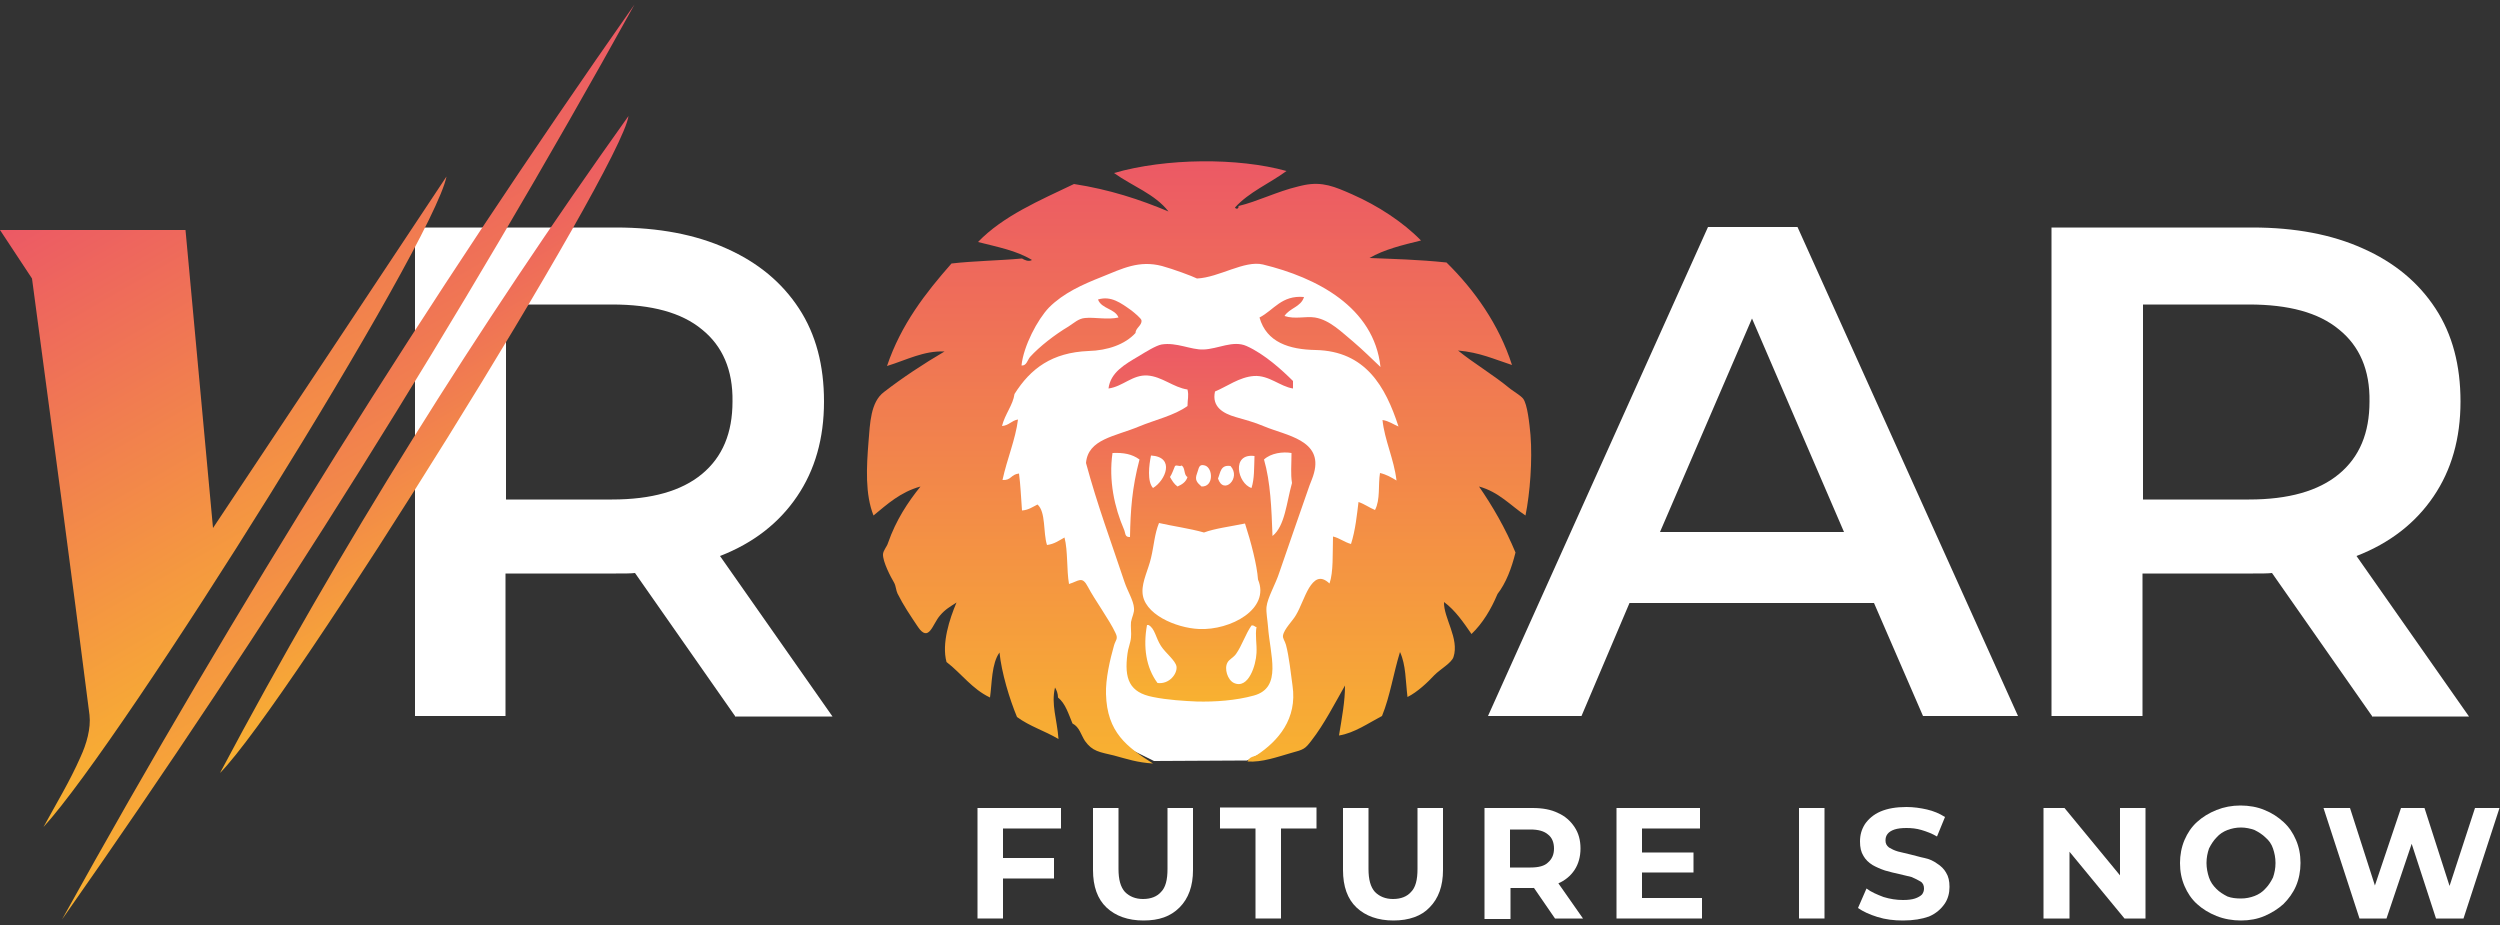 <?xml version="1.0" encoding="utf-8"?>
<!-- Generator: Adobe Illustrator 22.1.0, SVG Export Plug-In . SVG Version: 6.00 Build 0)  -->
<svg version="1.1" id="Layer_1" xmlns="http://www.w3.org/2000/svg" xmlns:xlink="http://www.w3.org/1999/xlink" x="0px" y="0px"
	 viewBox="0 0 500 185" style="enable-background:new 0 0 500 185;" xml:space="preserve">
<rect x="0" y="0" width="500" height="185" fill="#333333" stroke="none"/>
<style type="text/css">
	.st0{fill:#FFFFFF;}
	.st1{fill:url(#SVGID_1_);}
	.st2{fill:url(#SVGID_2_);}
	.st3{fill:url(#SVGID_3_);}
	.st4{fill:url(#SVGID_4_);}
	.st5{fill:url(#SVGID_5_);}
</style>
<g>
	<g>
		<g>
			<path class="st0" d="M147,143.2l-20-28.6c-0.8,0.1-2.1,0.1-3.8,0.1h-22.1v28.5H83V45.5h40.2c8.5,0,15.9,1.4,22.1,4.2
				c6.3,2.8,11.1,6.8,14.5,12c3.4,5.2,5,11.4,5,18.6c0,7.4-1.8,13.7-5.4,19c-3.6,5.3-8.7,9.3-15.4,11.9l22.5,32.1H147z M140.4,65.9
				c-4.1-3.4-10.1-5-18-5h-21.2v39h21.2c7.9,0,13.9-1.7,18-5.1c4.1-3.4,6.1-8.2,6.1-14.5C146.6,74,144.5,69.2,140.4,65.9z"/>
			<path class="st0" d="M374.8,120.6h-48.9l-9.6,22.6h-18.7l44-97.8h17.9l44.1,97.8h-19L374.8,120.6z M368.8,106.4l-18.4-42.7
				L332,106.4H368.8z"/>
			<path class="st0" d="M474.4,143.2l-20-28.6c-0.8,0.1-2.1,0.1-3.8,0.1h-22.1v28.5h-18.2V45.5h40.2c8.5,0,15.9,1.4,22.1,4.2
				c6.3,2.8,11.1,6.8,14.5,12c3.4,5.2,5,11.4,5,18.6c0,7.4-1.8,13.7-5.4,19c-3.6,5.3-8.7,9.3-15.4,11.9l22.5,32.1H474.4z
				 M467.8,65.9c-4.1-3.4-10.1-5-18-5h-21.2v39h21.2c7.9,0,13.9-1.7,18-5.1c4.1-3.4,6.1-8.2,6.1-14.5C474,74,471.9,69.2,467.8,65.9z
				"/>
		</g>
		<g>
			<linearGradient id="SVGID_1_" gradientUnits="userSpaceOnUse" x1="67.131" y1="131.685" x2="13.257" y2="38.371">
				<stop  offset="0" style="stop-color:#F8B131"/>
				<stop  offset="1" style="stop-color:#EC5965"/>
			</linearGradient>
			<path class="st1" d="M8.7,165.4C24.8,147.8,86.6,48.9,89.3,35.3C74,58.4,58.7,81.4,42.6,105.6c-1.9-20.7-3.7-40.2-5.5-59.6
				C26,46,15.9,46,5.4,46c0,0,0,0,0,0H0l6.4,9.7c3.9,29.1,7.8,58.2,11.5,87.3c0.3,2.7-0.6,5.8-1.8,8.4
				C14,156.2,11.2,160.8,8.7,165.4z"/>
			<linearGradient id="SVGID_2_" gradientUnits="userSpaceOnUse" x1="94.946" y1="136.247" x2="44.327" y2="48.572">
				<stop  offset="0" style="stop-color:#F8B131"/>
				<stop  offset="1" style="stop-color:#EC5965"/>
			</linearGradient>
			<path class="st2" d="M12.4,183.9c41.4-59,79.6-120,114.5-183C85.5,59.9,47.3,120.9,12.4,183.9z"/>
			<linearGradient id="SVGID_3_" gradientUnits="userSpaceOnUse" x1="103.091" y1="120.443" x2="66.636" y2="57.301">
				<stop  offset="0" style="stop-color:#F8B131"/>
				<stop  offset="1" style="stop-color:#EC5965"/>
			</linearGradient>
			<path class="st3" d="M125.7,23.2c-30.3,42.5-57.6,86-81.7,131.4C57.8,140.6,124.3,33.6,125.7,23.2z"/>
		</g>
		<g>
			<path class="st0" d="M193.2,82.6l2.7-17.4l8-5.8l6.3-10.4l9.4-1.2l9.9-1.4h21.2l20.5,8.2l6,5.1L281,68l1.9,9.2
				c0,0,1.2,5.5,1.2,6.5c0,1-1.4,18.6-1.7,19.5c-0.2,1-7,14.7-7,14.7s-6.5,7-7,8.4c-0.5,1.4-10.9,21.7-10.9,21.7l-8.1,4.1l-18.6,0.1
				l-9.7-4.8l-2.5-6.9l-25.4-27.1v-13.2l-1.1-11L193.2,82.6z"/>
			<g id="ShoSho_5_">
				
					<linearGradient id="SVGID_4_" gradientUnits="userSpaceOnUse" x1="239.88" y1="33.87" x2="239.88" y2="153.785" gradientTransform="matrix(1 0 0 -1 0 186)">
					<stop  offset="0" style="stop-color:#F8B131"/>
					<stop  offset="1" style="stop-color:#EC5965"/>
				</linearGradient>
				<path class="st4" d="M257.3,34.2c-3.4,2.5-7.5,4.2-10.3,7.3c0.2,0.4,0.8,0.3,0.7-0.3c3.8-0.9,7.7-2.9,11.9-3.9
					c0.3-0.1,0.9-0.2,1.3-0.3c3.6-0.7,6,0.3,9.6,1.9c5,2.2,10.1,5.5,13.7,9.2c-3.7,0.9-7.4,1.8-10.3,3.5c4.8,0.2,9.7,0.3,15.4,0.9
					c5.6,5.5,10.5,12.4,13.1,20.5c-3.7-1.2-6.4-2.5-10.8-2.9c3.2,2.6,7,4.8,10.5,7.7c0.8,0.6,2,1.3,2.5,1.9c0.9,1.1,1.3,5.2,1.5,7.3
					c0.4,5.1-0.1,11.6-1,16.1c-3-2-5.3-4.7-9.3-5.8c2.7,3.9,5.3,8.4,7.3,13.2c-0.8,3.2-1.9,6.1-3.6,8.3c-1.3,3.1-3,5.9-5.2,8
					c-1.6-2.3-3.2-4.7-5.5-6.4c-0.1,3.2,3.1,7.3,1.9,11c-0.4,1.2-2.6,2.4-3.8,3.6c-1.4,1.5-3.4,3.4-5.4,4.4c-0.4-3.2-0.3-6.4-1.5-9
					c-1.3,4.2-2,8.9-3.6,12.8c-2.7,1.4-5.5,3.4-8.6,3.9c0.6-3.7,1.2-6.8,1.2-10c-2,3.5-4.2,7.8-6.7,11c-1.3,1.7-1.5,1.8-4.1,2.5
					c-2.8,0.8-5.8,1.9-8.7,1.7c0.5-1.1,1.3-0.9,1.9-1.3c4.2-2.8,8.1-7.2,7.1-13.9c-0.3-2.2-0.7-5.9-1.3-8.1
					c-0.2-0.8-0.7-1.3-0.6-1.9c0.2-1.3,2-3,2.6-4.1c0.9-1.5,1.6-3.7,2.6-5.4c1-1.6,2.2-2.7,4.1-0.9c0.8-2.3,0.6-5.9,0.7-9.4
					c1.3,0.3,2.2,1.1,3.6,1.5c0.9-2.8,1.2-6,1.5-8.4c1.2,0.4,2.1,1.1,3.3,1.6c1.1-2.1,0.6-5,1-7.4c1.3,0.3,2.3,0.9,3.3,1.5
					c-0.5-4.3-2.4-8.1-2.8-12.1c1.3,0.2,2.2,0.9,3.2,1.3c-2.6-8-6.6-15.1-16.6-15.3c-5.2-0.1-9.8-1.5-11.2-6.5
					c2.9-1.5,4.4-4.5,8.9-4.1c-0.6,2-2.9,2.2-3.9,3.8c2.1,0.7,4.2,0,6.1,0.3c3,0.5,5.4,3,7.6,4.8c2,1.7,3.8,3.5,5.5,5.1
					c-1.3-12-12.8-17.9-23.5-20.5c-3.7-0.9-8.8,2.6-13.2,2.8c-1-0.5-4.8-1.9-7-2.5c-4.6-1.2-7.9,0.5-12.1,2.2
					c-3.8,1.5-7.6,3.2-10.5,6.1c-2.3,2.4-5.1,7.7-5.5,11.6c1,0.1,1.2-1.1,1.7-1.7c1.9-2.1,5-4.5,7.7-6.1c1.1-0.7,2-1.6,3.3-1.7
					c1.9-0.2,4.5,0.4,6.7-0.1c-0.7-1.8-3.4-1.7-4.1-3.6c2.6-0.8,4.6,0.7,6.7,2.2c0.5,0.4,2,1.6,2,2c0.1,1-1.2,1.5-1.2,2.5
					c-2.1,2.3-5.6,3.5-9.4,3.6c-7.3,0.3-11.6,3.5-14.8,8.6c-0.3,2.2-1.9,4-2.5,6.4c1.4-0.1,1.9-1.1,3.2-1.3c-0.5,4-2.2,7.9-3.1,12.1
					c1.8,0.1,1.6-1.1,3.3-1.3c0.3,2.2,0.4,4.8,0.6,7.4c1.3-0.1,2.1-0.7,3.1-1.2c1.7,1.5,1.1,5.6,1.9,8.1c1.5-0.2,2.4-0.9,3.5-1.5
					c0.7,2.7,0.4,6.4,0.9,9.3c2-0.6,2.6-1.7,3.8,0.6c1.3,2.5,4.3,6.6,5.5,9.2c0.6,1.2,0,1.4-0.3,2.5c-0.8,2.8-1.7,6.7-1.6,9.7
					c0.2,7.7,4.2,10.6,9.4,13.9c-3.2-0.2-5.2-0.9-7.8-1.6c-2.9-0.7-4.3-0.8-5.8-2.9c-0.8-1.2-1.1-2.8-2.5-3.5
					c-0.8-1.9-1.4-4-2.9-5.2c0-0.8-0.3-1.5-0.6-2c-0.8,3.4,0.4,6.3,0.7,10.3c-2.9-1.7-5.7-2.5-8.3-4.4c-1.5-3.6-3.1-8.9-3.5-12.9
					c-1.6,2.2-1.5,6.2-1.9,9c-3.6-1.7-5.7-4.8-8.7-7.1c-1-3.7,0.6-8.6,2-11.9c-1.2,0.8-2.2,1.3-3.3,2.6c-1.5,1.7-2.2,5.5-4.4,2.3
					c-1.6-2.4-2.9-4.3-4.1-6.7c-0.3-0.6-0.3-1.5-0.7-2.2c-0.6-1-2.3-4.2-2.2-5.7c0.1-0.8,0.8-1.5,1-2.2c1.6-4.6,4-8.2,6.5-11.3
					c-4,1.1-6.6,3.5-9.4,5.8c-1.7-4.3-1.4-9.7-1-14.7c0.3-3.7,0.4-8,3.1-10c3.6-2.8,8-5.7,12.1-8.1c-4.1-0.2-7.6,1.7-11.5,2.9
					c2.8-8.3,7.7-14.6,12.9-20.5c4.2-0.5,9.8-0.6,14.1-1c0.5,0.3,1.3,0.7,2,0.3c-3.1-1.9-6.9-2.6-10.8-3.6c5-5.2,12.3-8.3,19.2-11.6
					c7.1,1.1,13.2,3.1,18.9,5.5c-2.7-3.5-7.3-5.1-10.9-7.7C233.2,31.6,247.6,31.5,257.3,34.2z"/>
				
					<linearGradient id="SVGID_5_" gradientUnits="userSpaceOnUse" x1="240.204" y1="45.879" x2="240.204" y2="117.289" gradientTransform="matrix(1 0 0 -1 0 186)">
					<stop  offset="0" style="stop-color:#F8B131"/>
					<stop  offset="1" style="stop-color:#EC5965"/>
				</linearGradient>
				<path class="st5" d="M258.6,77.7c-2.6-0.4-4.8-2.7-7.8-2.5c-2.9,0.2-5.4,2.1-7.8,3.1c-0.7,3.1,1.7,4.4,4.1,5.1
					c1.7,0.5,3.7,1,5.8,1.9c4.3,1.8,11.7,2.7,9.9,9.3c-0.2,0.8-0.6,1.7-0.9,2.5c-2,5.8-4,11.4-6,17.3c-0.8,2.5-2.4,5.1-2.6,7
					c-0.1,1.1,0.2,2.6,0.3,3.9c0.4,5.7,2.9,12.2-2.8,13.8c-3.6,1-7.8,1.3-11.5,1.2c-2.3-0.1-5.8-0.3-8.7-0.9
					c-4.7-0.9-5.8-3.6-5.1-8.7c0.1-1,0.6-2.1,0.7-3.2c0.1-0.9-0.1-2.1,0-3.1c0.2-1.1,0.7-1.8,0.6-2.8c-0.1-1.5-1.3-3.4-1.9-5.2
					c-2.7-8.1-5.4-15.3-7.7-23.8c0.4-4.8,5.8-5.3,10.6-7.3c3.1-1.3,7.1-2.2,9.7-4.1c0-1.4,0.3-2,0-3.3c-2.8-0.4-5.1-2.6-8-2.8
					c-3-0.2-4.9,2.2-7.8,2.6c0.4-3.2,3.2-4.8,6.1-6.5c1.3-0.8,3.4-2.1,4.5-2.3c3-0.5,5.9,1.1,8.4,1c2.9-0.1,5.9-1.9,8.6-0.7
					c3.6,1.6,7.2,4.9,9.3,7C258.6,76.6,258.6,77.2,258.6,77.7z M222.5,90.6c-0.8,5.5,0.4,10.9,2.3,15.3c0.3,0.6,0.1,1.6,1.2,1.5
					c0.1-5.4,0.4-9.8,1.9-15.5C226.4,90.8,224.7,90.5,222.5,90.6z M252.8,91.9c1.3,4.5,1.5,9.8,1.7,15.3c2.5-2,2.8-6.7,3.9-10.6
					c-0.3-1.8-0.1-3.6-0.1-6C256.6,90.3,254.2,90.6,252.8,91.9z M230.2,91.1c-0.4,1.9-0.8,5.2,0.4,6.5
					C233.1,96.1,235.1,91.4,230.2,91.1z M250.3,97.6c0.6-1.9,0.5-3.9,0.6-6.4C246.2,90.6,247.5,96.7,250.3,97.6z M235,93.2
					c-0.3,0.7-0.6,1.6-1,2.2c0.4,0.7,0.8,1.4,1.5,1.9c0.9-0.4,1.7-0.9,2-1.9c-0.8-0.4-0.4-1.9-1.2-2.3
					C235.9,93.4,235.4,92.9,235,93.2z M241,93.1c-1.3-0.4-1.2,0.6-1.6,1.6c-0.5,1.3,0,1.8,0.9,2.6C242.8,97.4,242.6,93.6,241,93.1z
					 M243.6,95.7c1.1,3.4,4.7-0.1,2.5-2.5C244.1,92.9,244.1,94.5,243.6,95.7z M240.8,106.5c-2.8-0.8-6.4-1.3-9-1.9
					c-0.9,2.2-1,4.5-1.6,7c-0.5,2.2-1.8,4.7-1.7,6.8c0.1,4.4,6.7,7.2,11.3,7.4c6.3,0.3,14.3-4,11.8-9.9c-0.2-2.9-1.4-7.5-2.6-11.2
					C246.1,105.3,242.9,105.7,240.8,106.5z M231.5,136.6c2.4,0.3,4-1.9,3.8-3.3c-0.2-1.2-2.2-2.7-3.1-4.1c-1.1-1.7-1.2-3.5-2.5-4.2
					c-0.1,0-0.2,0-0.3,0C228.6,129.4,229.2,133.5,231.5,136.6z M250.3,125.1c-1.2,1.7-1.9,4-3.1,5.7c-0.5,0.7-1.4,1.1-1.7,1.7
					c-0.7,1.2,0,3.5,1.3,4.1c2.9,1.3,4.4-3.6,4.5-6c0.1-1.8-0.3-3.5,0-5.2C250.9,125.4,250.9,125,250.3,125.1z"/>
			</g>
		</g>
	</g>
	<g>
		<path class="st0" d="M200.6,183.7h-5.1v-22.1h16.7v4.1h-11.6V183.7z M200.2,171.6h10.6v4.1h-10.6V171.6z"/>
		<path class="st0" d="M228.7,184.1c-3.1,0-5.6-0.9-7.4-2.6c-1.8-1.7-2.7-4.2-2.7-7.5v-12.4h5.1v12.2c0,2.1,0.4,3.6,1.3,4.6
			c0.9,0.9,2.1,1.4,3.6,1.4c1.6,0,2.8-0.5,3.6-1.4c0.9-0.9,1.3-2.4,1.3-4.6v-12.2h5.1V174c0,3.2-0.9,5.7-2.7,7.5
			S231.8,184.1,228.7,184.1z"/>
		<path class="st0" d="M251.1,183.7v-18H244v-4.2h19.3v4.2h-7.1v18H251.1z"/>
		<path class="st0" d="M278.7,184.1c-3.1,0-5.6-0.9-7.4-2.6c-1.8-1.7-2.7-4.2-2.7-7.5v-12.4h5.1v12.2c0,2.1,0.4,3.6,1.3,4.6
			c0.9,0.9,2.1,1.4,3.6,1.4c1.6,0,2.8-0.5,3.6-1.4c0.9-0.9,1.3-2.4,1.3-4.6v-12.2h5.1V174c0,3.2-0.9,5.7-2.7,7.5
			C284.3,183.2,281.8,184.1,278.7,184.1z"/>
		<path class="st0" d="M296.9,183.7v-22.1h9.6c2,0,3.7,0.3,5.1,1c1.4,0.6,2.5,1.6,3.3,2.8c0.8,1.2,1.2,2.6,1.2,4.3
			c0,1.6-0.4,3.1-1.2,4.3c-0.8,1.2-1.9,2.1-3.3,2.7c-1.4,0.6-3.1,0.9-5.1,0.9h-6.7l2.3-2.2v8.4H296.9z M302,175.9l-2.3-2.4h6.4
			c1.6,0,2.8-0.3,3.5-1c0.8-0.7,1.2-1.6,1.2-2.8c0-1.2-0.4-2.2-1.2-2.8c-0.8-0.7-2-1-3.5-1h-6.4l2.3-2.4V175.9z M311,183.7l-5.5-8
			h5.5l5.6,8H311z"/>
		<path class="st0" d="M328.4,179.6h12v4.1h-17.1v-22.1H340v4.1h-11.6V179.6z M328,170.5h10.7v4H328V170.5z"/>
		<path class="st0" d="M359.8,183.7v-22.1h5.1v22.1H359.8z"/>
		<path class="st0" d="M380.6,184.1c-1.8,0-3.5-0.2-5.1-0.7c-1.6-0.5-2.9-1.1-3.9-1.8l1.7-3.9c0.9,0.7,2.1,1.2,3.4,1.7
			c1.3,0.4,2.6,0.6,3.9,0.6c1,0,1.8-0.1,2.4-0.3c0.6-0.2,1.1-0.5,1.4-0.8c0.3-0.4,0.4-0.8,0.4-1.2c0-0.6-0.2-1.1-0.7-1.4
			c-0.5-0.3-1.1-0.6-1.8-0.9c-0.8-0.2-1.6-0.4-2.5-0.6c-0.9-0.2-1.8-0.4-2.8-0.7c-0.9-0.3-1.8-0.7-2.5-1.1c-0.8-0.5-1.4-1.1-1.8-1.8
			c-0.5-0.8-0.7-1.7-0.7-2.9c0-1.3,0.3-2.4,1-3.5c0.7-1,1.7-1.9,3.1-2.5c1.4-0.6,3.1-0.9,5.2-0.9c1.4,0,2.8,0.2,4.1,0.5
			c1.3,0.3,2.5,0.8,3.6,1.5l-1.6,3.9c-1-0.6-2.1-1-3.1-1.3c-1-0.3-2-0.4-3-0.4c-1,0-1.8,0.1-2.4,0.3c-0.6,0.2-1.1,0.5-1.4,0.9
			c-0.3,0.4-0.4,0.8-0.4,1.3c0,0.6,0.2,1,0.7,1.4c0.5,0.3,1.1,0.6,1.8,0.8c0.8,0.2,1.6,0.4,2.5,0.6c0.9,0.2,1.8,0.5,2.8,0.7
			s1.8,0.6,2.5,1.1c0.8,0.5,1.4,1.1,1.8,1.8c0.5,0.8,0.7,1.7,0.7,2.9c0,1.2-0.3,2.4-1,3.4c-0.7,1-1.7,1.9-3.1,2.5
			C384.4,183.8,382.7,184.1,380.6,184.1z"/>
		<path class="st0" d="M408.7,183.7v-22.1h4.2l13.1,15.9H424v-15.9h5.1v22.1h-4.2l-13.1-15.9h2.1v15.9H408.7z"/>
		<path class="st0" d="M448.2,184.1c-1.7,0-3.4-0.3-4.9-0.9c-1.5-0.6-2.8-1.4-3.9-2.4c-1.1-1-1.9-2.2-2.5-3.6
			c-0.6-1.4-0.9-2.9-0.9-4.6c0-1.6,0.3-3.2,0.9-4.6c0.6-1.4,1.4-2.6,2.5-3.6c1.1-1,2.4-1.8,3.9-2.4s3.1-0.9,4.8-0.9
			c1.7,0,3.4,0.3,4.8,0.9c1.5,0.6,2.7,1.4,3.8,2.4c1.1,1,1.9,2.2,2.5,3.6c0.6,1.4,0.9,2.9,0.9,4.6c0,1.6-0.3,3.2-0.9,4.6
			c-0.6,1.4-1.5,2.6-2.5,3.6c-1.1,1-2.4,1.8-3.8,2.4C451.5,183.8,449.9,184.1,448.2,184.1z M448.2,179.7c1,0,1.9-0.2,2.7-0.5
			c0.8-0.3,1.6-0.8,2.2-1.5c0.6-0.6,1.1-1.4,1.5-2.2c0.3-0.9,0.5-1.8,0.5-2.9c0-1.1-0.2-2-0.5-2.9c-0.3-0.9-0.8-1.6-1.5-2.2
			c-0.6-0.6-1.4-1.1-2.2-1.5c-0.8-0.3-1.8-0.5-2.7-0.5c-1,0-1.9,0.2-2.7,0.5c-0.8,0.3-1.6,0.8-2.2,1.5c-0.6,0.6-1.1,1.4-1.5,2.2
			c-0.3,0.9-0.5,1.8-0.5,2.9c0,1,0.2,2,0.5,2.9c0.3,0.9,0.8,1.6,1.5,2.3c0.6,0.6,1.4,1.1,2.2,1.5
			C446.3,179.6,447.2,179.7,448.2,179.7z"/>
		<path class="st0" d="M471.9,183.7l-7.2-22.1h5.3l6.3,19.6h-2.7l6.6-19.6h4.7l6.3,19.6h-2.6l6.4-19.6h4.9l-7.2,22.1h-5.5l-5.6-17.2
			h1.5l-5.8,17.2H471.9z"/>
	</g>
</g>
</svg>
